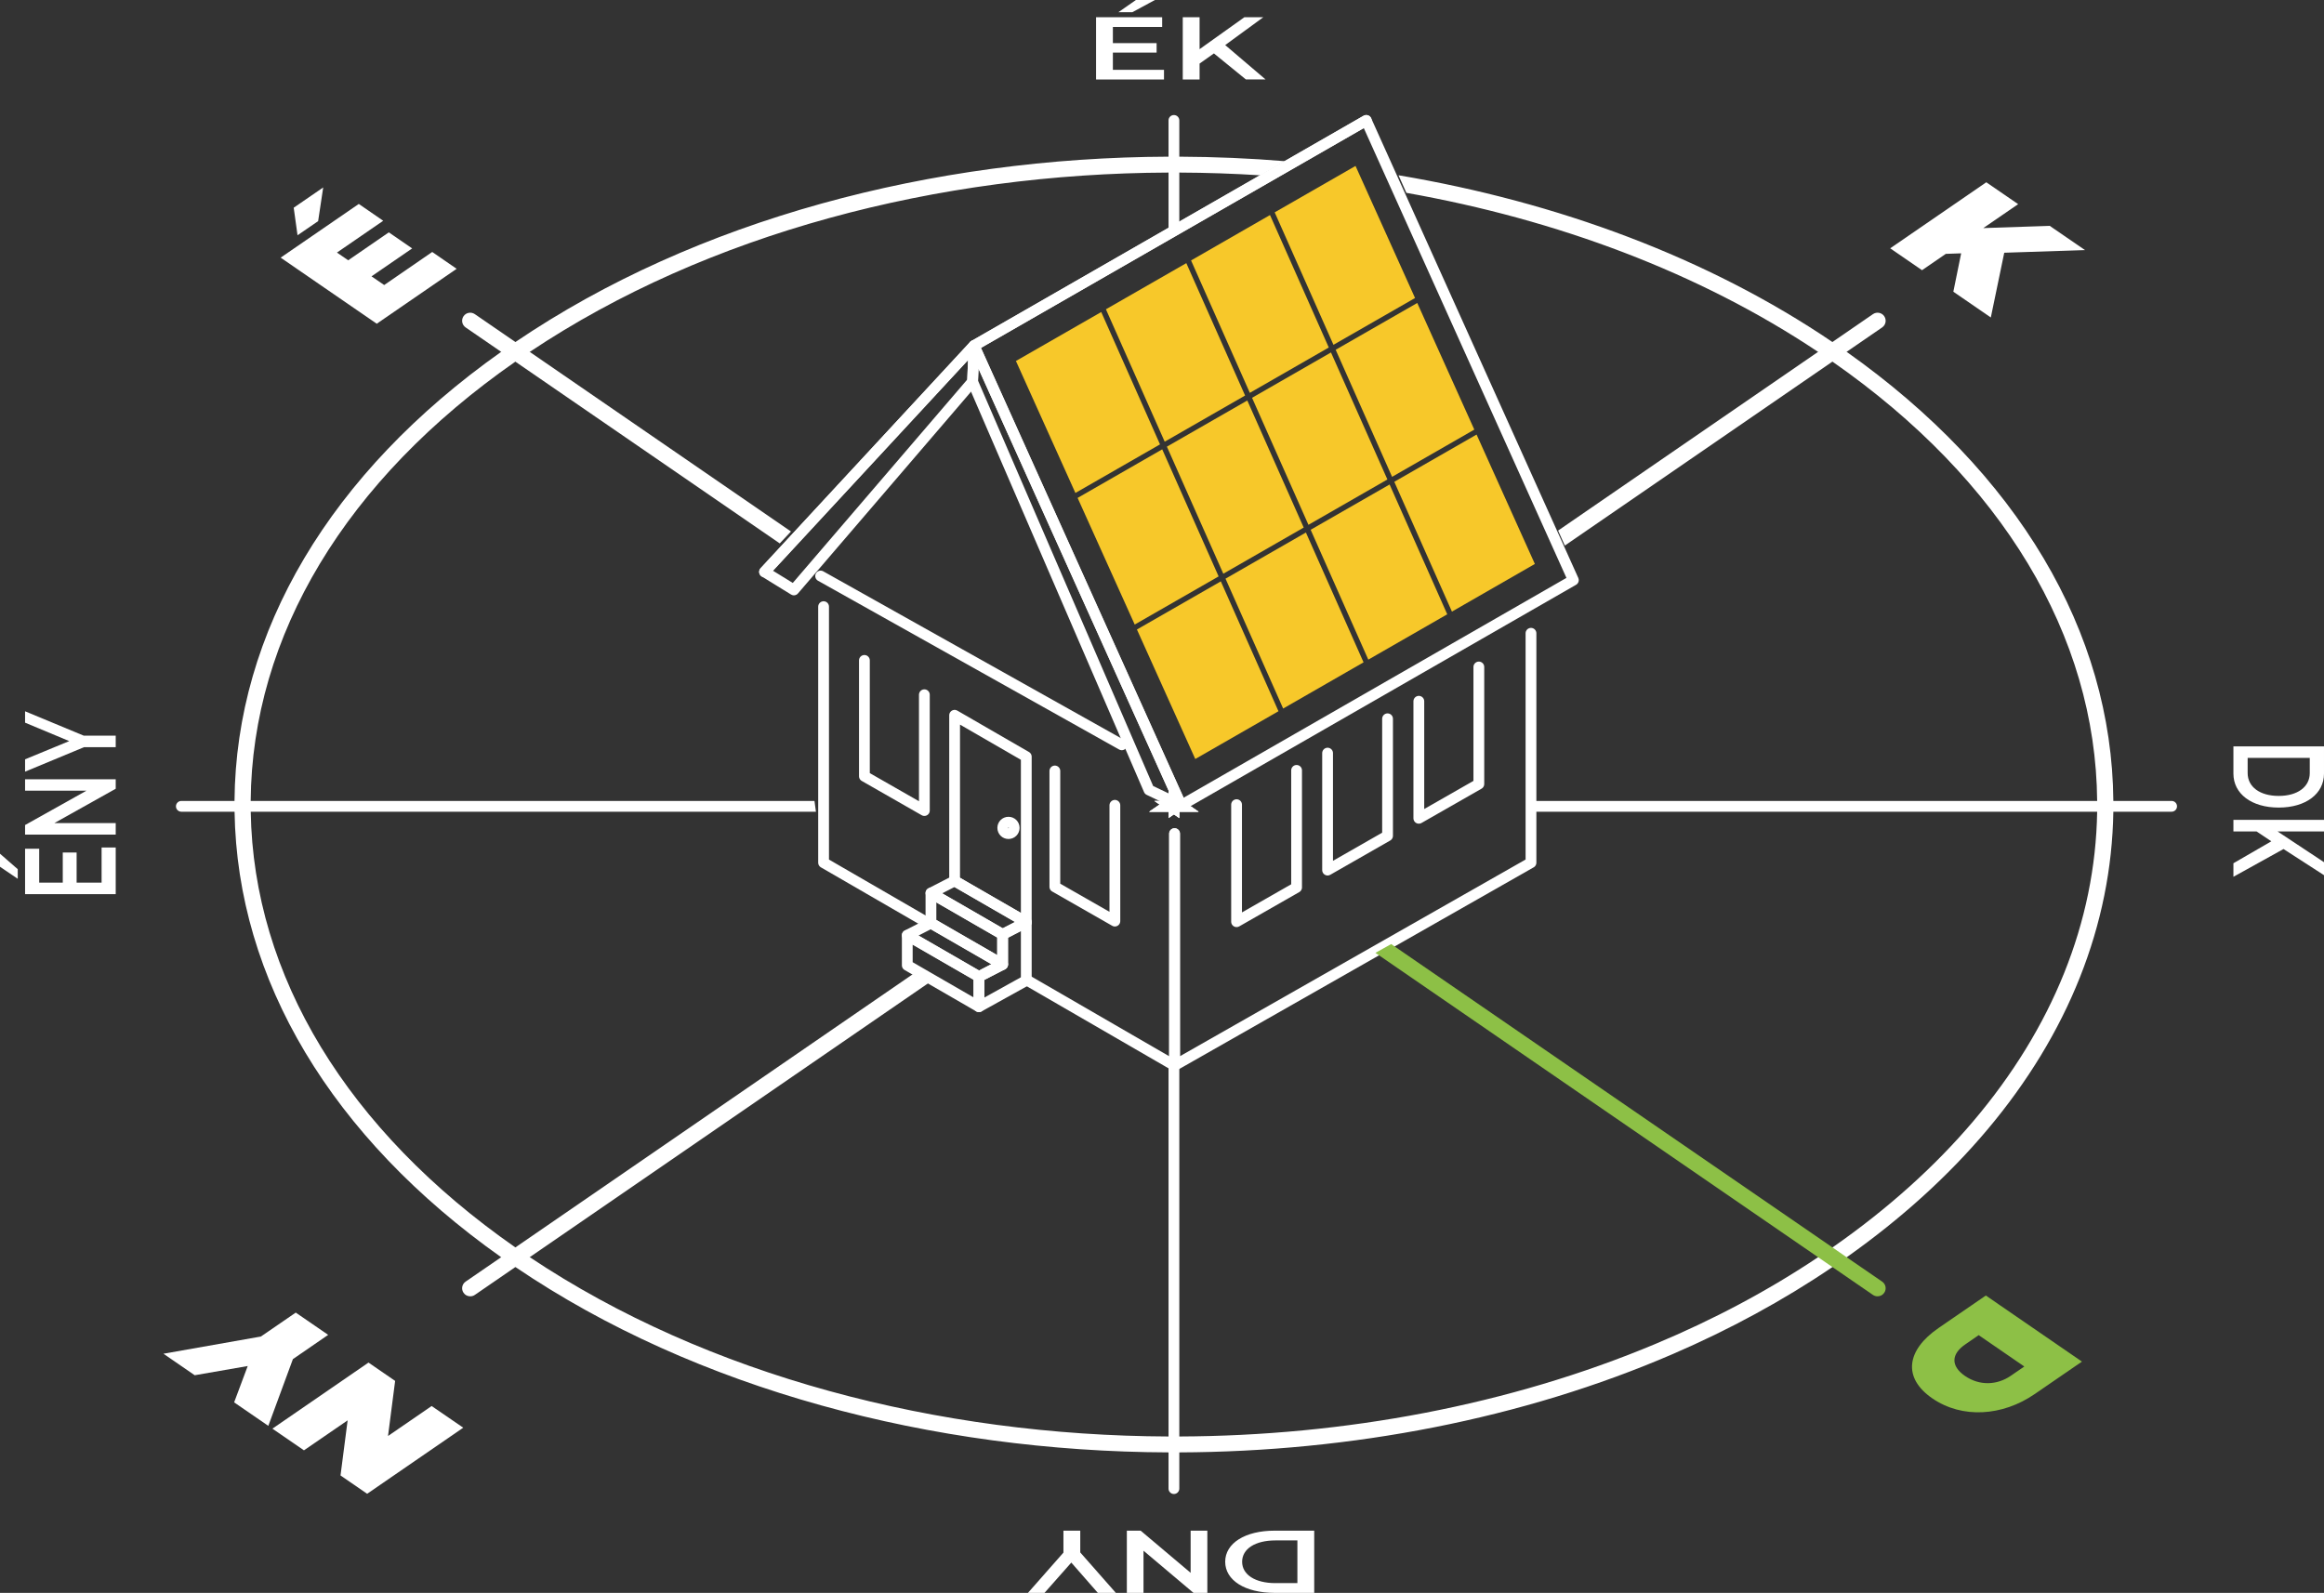 <?xml version="1.0" encoding="UTF-8"?>
<svg id="Réteg_2" xmlns="http://www.w3.org/2000/svg" viewBox="0 0 431 295.47">
  <rect x="0" y="0" width="431" height="295.47" fill="#333333" stroke="none"/>
  <defs>
    <style>
      .cls-1 {
        fill: #fff;
      }

      .cls-2 {
        fill: #f7c82a;
      }

      .cls-3 {
        fill: none;
        stroke: #fff;
        stroke-linecap: round;
        stroke-linejoin: round;
        stroke-width: 2px;
      }

      .cls-4 {
        fill: #8dc046;
      }
    </style>
  </defs>
  <g id="Réteg_1">
    <g>
      <g>
        <g>
          <g>
            <g>
              <g>
                <polyline class="cls-3" points="217.83 154.63 217.83 197.64 283.93 160.02 283.93 117.47"/>
                <polyline class="cls-3" points="172.37 171.38 152.74 160.02 152.74 112.53"/>
                <polyline class="cls-3" points="190.33 181.74 217.83 197.66 217.83 154.63"/>
              </g>
              <g>
                <g>
                  <polygon class="cls-3" points="291.79 107.61 219.05 149.39 180.64 64.12 253.38 22.34 291.79 107.61"/>
                  <polyline class="cls-3" points="141.79 106.08 180.64 64.12 253.38 22.34"/>
                </g>
                <g>
                  <polygon class="cls-3" points="147.23 109.43 141.79 106.08 180.64 64.12 180.37 70.79 147.23 109.43"/>
                  <polygon class="cls-3" points="213.09 146.54 219.05 149.39 180.64 64.12 180.37 70.79 213.09 146.54"/>
                </g>
              </g>
            </g>
            <g>
              <g>
                <polyline class="cls-3" points="274.26 123.72 274.26 145.43 263.13 151.79 263.13 130.08"/>
                <polyline class="cls-3" points="257.33 133.33 257.33 155.04 246.21 161.4 246.21 139.7"/>
                <polyline class="cls-3" points="240.46 142.9 240.46 164.61 229.33 170.97 229.33 149.26"/>
              </g>
              <g>
                <g>
                  <polyline class="cls-3" points="160.31 122.5 160.31 143.99 171.43 150.35 171.43 128.87"/>
                  <polyline class="cls-3" points="195.63 143.01 195.63 164.5 206.76 170.86 206.76 149.38"/>
                </g>
                <g>
                  <g>
                    <polygon class="cls-3" points="181.55 186.74 168.26 179.06 168.26 173.49 181.55 181.16 181.55 186.74"/>
                    <polygon class="cls-3" points="185.94 178.9 172.65 171.23 172.65 165.66 185.94 173.33 185.94 178.9"/>
                    <polygon class="cls-3" points="185.94 178.9 172.65 171.23 168.26 173.49 181.55 181.16 185.94 178.9"/>
                    <polygon class="cls-3" points="190.33 171.07 177.04 163.4 172.65 165.66 185.94 173.33 190.33 171.07"/>
                    <polygon class="cls-3" points="190.33 171.07 190.33 181.87 181.55 186.74 181.55 181.16 185.94 178.9 185.94 173.33 190.33 171.07"/>
                  </g>
                  <g>
                    <polygon class="cls-3" points="190.33 171.07 177.04 163.4 177.04 132.68 190.33 140.36 190.33 171.07"/>
                    <path class="cls-3" d="M188.09,153.57c0,.58-.47,1.06-1.06,1.06s-1.06-.47-1.06-1.06.47-1.06,1.06-1.06,1.06.47,1.06,1.06Z"/>
                  </g>
                </g>
              </g>
            </g>
          </g>
          <line class="cls-3" x1="152.19" y1="106.85" x2="208.04" y2="138.16"/>
        </g>
        <g>
          <polygon class="cls-2" points="215.13 82.43 199.44 91.44 188.41 66.96 204.23 57.88 215.13 82.43"/>
          <polygon class="cls-2" points="226 106.92 210.44 115.85 199.85 92.36 215.54 83.35 226 106.92"/>
          <polygon class="cls-2" points="237.1 131.93 221.67 140.79 210.85 116.77 226.41 107.84 237.1 131.93"/>
          <polygon class="cls-2" points="262.43 55.28 247.3 63.96 236.4 39.39 251.39 30.78 262.43 55.28"/>
          <polygon class="cls-2" points="273.42 79.69 258.17 88.45 247.71 64.88 262.84 56.2 273.42 79.69"/>
          <polygon class="cls-2" points="284.65 104.61 269.27 113.45 258.58 89.37 273.84 80.61 284.65 104.61"/>
          <polygon class="cls-2" points="230.91 73.37 216 81.93 205.1 57.37 220.01 48.81 230.91 73.37"/>
          <polygon class="cls-2" points="241.78 97.86 226.87 106.42 216.41 82.85 231.32 74.29 241.78 97.86"/>
          <polygon class="cls-2" points="252.88 122.86 237.97 131.43 227.28 107.34 242.19 98.78 252.88 122.86"/>
          <polygon class="cls-2" points="246.43 64.46 231.79 72.87 220.89 48.31 235.53 39.89 246.43 64.46"/>
          <polygon class="cls-2" points="257.3 88.94 242.66 97.35 232.2 73.79 246.84 65.38 257.3 88.94"/>
          <polygon class="cls-2" points="268.4 113.95 253.76 122.36 243.07 98.27 257.71 89.87 268.4 113.95"/>
        </g>
      </g>
      <g>
        <path class="cls-4" d="M370.94,242.14l-2.65-1.83-7.21,4.95-1.58,1.09c-5.96,4.1-6.67,9.24-1.14,13.04,5.52,3.8,13.01,3.31,18.97-.79l8.78-6.03-15.17-10.43ZM372.9,255.21c-2.52,1.73-5.76,1.89-8.48.02-2.73-1.88-2.5-4.1.02-5.83l2.52-1.74,8.46,5.82-2.52,1.73Z"/>
        <path class="cls-1" d="M80.16,46.74l-8.91,6.13-2.35-1.61,7.54-5.18-4.33-2.98-7.53,5.18-2.09-1.43,8.58-5.9-4.53-3.12-14.49,9.96,17.82,12.26,14.82-10.19-4.53-3.12ZM54.47,38.53l.71,5.11,3.82-2.62.94-6.25-5.47,3.76Z"/>
        <g>
          <path class="cls-1" d="M206.39,12.95v-3.19h8.11v-1.76h-8.11v-3h9.14v-1.8h-12.26v11.54h12.6v-1.79h-9.48ZM210.66,0l-3.24,2.26h2.59l4.18-2.26h-3.53Z"/>
          <path class="cls-1" d="M227.22,8.36l7.06-5.16h-3.51l-8.3,5.92V3.2h-3.12v11.54h3.12v-2.95l2.66-1.88,5.93,4.83h3.65l-7.49-6.38Z"/>
        </g>
        <g>
          <path class="cls-1" d="M0,158.36v2.42l3.29,2.23v-1.78l-3.29-2.87ZM18.84,157.2v6.52h-4.63v-5.58h-2.57v5.58h-4.37v-6.29h-2.62v8.43h16.81v-8.66h-2.62Z"/>
          <path class="cls-1" d="M21.46,144.55H4.65v2.12h11.38l-11.38,6.37v1.77h16.81v-2.13h-11.38l11.38-6.37v-1.76Z"/>
          <path class="cls-1" d="M15.53,136.46l-10.88-4.52v2.11l8.19,3.42-8.19,3.38v2.29l10.93-4.54h5.88v-2.14h-5.93Z"/>
        </g>
        <g>
          <path class="cls-1" d="M236.38,283.93c-5.44,0-9.16,2.31-9.16,5.77s3.72,5.77,9.16,5.77h7.35v-11.54h-7.35ZM240.61,293.66h-4.08c-3.75,0-6.17-1.57-6.17-3.96s2.42-3.96,6.17-3.96h4.08v7.92Z"/>
          <path class="cls-1" d="M220.81,283.93v7.82l-9.27-7.82h-2.56v11.54h3.09v-7.82l9.27,7.82h2.57v-11.54h-3.1Z"/>
          <path class="cls-1" d="M200.34,287.97v-4.04h-3.12v4.07l-6.58,7.47h3.07l4.97-5.62,4.92,5.62h3.34l-6.6-7.5Z"/>
        </g>
        <g>
          <path class="cls-1" d="M414.2,138.45v5.05c0,3.74,3.36,6.3,8.4,6.3s8.4-2.56,8.4-6.3v-5.05h-16.8ZM428.36,143.4c0,2.57-2.28,4.24-5.76,4.24s-5.76-1.67-5.76-4.24v-2.81h11.52v2.81Z"/>
          <path class="cls-1" d="M431,152.08h-16.8v2.15h4.3l2.73,1.83-7.03,4.07v2.51l9.29-5.15,7.51,4.85v-2.41l-8.61-5.7h8.61v-2.15Z"/>
        </g>
        <g>
          <path class="cls-1" d="M80.05,260.81l-8.09,5.56,1.32-10.22-4.94-3.4-17.82,12.26,5.85,4.02,8.1-5.56-1.32,10.22,4.94,3.4,17.82-12.26-5.86-4.02Z"/>
          <path class="cls-1" d="M54.85,243.48l-6.47,4.44-18.07,3.19,5.8,3.99,9.83-1.71-2.52,6.74,6.34,4.36,4.56-12.38,6.54-4.5-6.01-4.13Z"/>
        </g>
        <path class="cls-1" d="M380.13,41.89l-12.32.42,6.47-4.44-5.91-4.06-17.82,12.25,5.9,4.06,4.41-3.03,2.85-.1-1.45,7.12,6.95,4.78,2.49-12.01,14.98-.49-6.55-4.5Z"/>
        <path class="cls-1" d="M342.47,65.26c-.59-.41-1.18-.83-1.78-1.24-.29-.2-.57-.39-.86-.58-23.09-15.66-51.01-25.97-80.47-30.93l1.46,3.26c27.89,4.94,54.31,14.77,76.35,29.5.61.39,1.22.81,1.82,1.22.29.2.56.39.84.59h.01c31.44,21.91,48.84,50.8,49.09,81.49v.66c0,.45,0,.9,0,1.34-.33,20.49-8.32,40.15-23.01,57.45-7.14,8.41-15.87,16.26-26.07,23.37-.28.2-.56.39-.85.59-.6.41-1.21.83-1.82,1.22-9.34,6.25-19.46,11.61-30.15,16.08-27.02,11.34-57.65,17.07-88.31,17.18-.67.01-1.34.01-2,0-42.8-.16-85.52-11.25-118.47-33.26-.61-.39-1.22-.81-1.82-1.22-.29-.2-.56-.39-.84-.59h-.01c-31.2-21.76-48.58-50.37-49.08-80.82-.01-.44-.01-.89-.01-1.34v-.66c.25-30.69,17.65-59.58,49.09-81.49.28-.2.56-.39.85-.59.6-.41,1.21-.83,1.82-1.22,32.95-22.01,75.67-33.1,118.47-33.26.33-.01.67-.01,1-.01s.67,0,1,.01c5.03.02,10.05.19,15.06.51l4.53-2.62c-6.5-.54-13.04-.81-19.59-.84-.67-.01-1.33-.01-2,0-43.83.16-87.58,11.63-121.13,34.38-.29.19-.57.38-.86.58-.6.41-1.19.83-1.78,1.24-31.69,22.42-49.22,51.91-49.46,83.31v.66c0,.45,0,.89.01,1.34.49,31.15,17.99,60.38,49.45,82.64.59.41,1.18.83,1.78,1.24.29.2.57.39.86.58,33.55,22.75,77.3,34.22,121.13,34.38.33.01.67.01,1,.01s.67,0,1-.01c31.85-.12,63.67-6.21,91.55-18.26,10.48-4.53,20.4-9.9,29.57-16.12.29-.19.57-.38.86-.58.6-.41,1.19-.83,1.78-1.24,10.2-7.21,18.93-15.16,26.08-23.66,14.94-17.74,23.04-37.92,23.37-58.98,0-.45,0-.89,0-1.34v-.66c-.24-31.4-17.77-60.89-49.46-83.31Z"/>
        <g>
          <path class="cls-1" d="M98.24,65.27l48.45,33.32-2.08,2.21-49.04-33.72-2.63-1.82-6.58-4.52c-.69-.47-.86-1.4-.39-2.09.47-.68,1.4-.85,2.09-.38l7.52,5.17,2.66,1.83Z"/>
          <polygon class="cls-1" points="220.35 149.24 222.29 150.57 218.71 150.57 218.71 151.75 217.71 151.05 217 150.57 216.71 150.37 215.06 149.24 214.09 148.57 216.03 148.57 216.71 148.1 216.71 146.73 217.7 147.42 217.71 147.42 218.71 148.11 219.38 148.57 220.35 149.24"/>
          <path class="cls-4" d="M349.44,239.81c-.29.43-.76.65-1.24.65-.29,0-.59-.08-.85-.26l-7.52-5.17-2.66-1.83-82.09-56.45,2.92-1.63,81.84,56.27,2.63,1.82,6.58,4.52c.69.47.86,1.4.39,2.08Z"/>
        </g>
        <g>
          <path class="cls-1" d="M169.28,180.71l3.09,1.52-74.13,50.97-2.66,1.83-7.52,5.17c-.26.18-.56.26-.85.26-.48,0-.95-.22-1.24-.65-.47-.68-.3-1.61.39-2.08l6.58-4.52,2.63-1.82h.01l73.7-50.68Z"/>
          <polygon class="cls-1" points="219.38 148.57 221.32 148.57 220.35 149.24 218.71 150.36 218.41 150.57 217.71 151.05 216.71 151.74 216.71 150.57 213.12 150.57 215.06 149.24 216.03 148.57 216.71 148.1 217.7 147.42 217.71 147.42 218.71 146.72 218.71 148.11 219.38 148.57"/>
          <path class="cls-1" d="M349.05,60.74l-6.58,4.52-2.63,1.82h-.01l-49.62,34.12-1.25-2.78,48.21-33.15,2.66-1.83,7.52-5.17c.69-.47,1.62-.3,2.09.38.47.69.3,1.62-.39,2.09Z"/>
        </g>
        <g>
          <path class="cls-1" d="M218.71,22.34v18.9l-2,1.16v-20.06c0-.56.44-1,1-1s1,.44,1,1Z"/>
          <polygon class="cls-1" points="217.71 147.42 218.71 146.72 218.71 151.75 217.71 151.05 216.71 151.74 216.71 146.73 217.7 147.42 217.71 147.42"/>
          <path class="cls-1" d="M217.83,197.64l.88-.49v78.98c0,.55-.45,1-1,1s-1-.45-1-1v-78.87l1.12.38Z"/>
        </g>
        <g>
          <path class="cls-1" d="M151.05,148.57l.27,2H33.63c-.55,0-1-.45-1-1s.45-1,1-1h117.42Z"/>
          <polygon class="cls-1" points="220.35 149.24 222.29 150.57 213.12 150.57 215.06 149.24 214.09 148.57 221.32 148.57 220.35 149.24"/>
          <path class="cls-1" d="M403.74,149.57c0,.55-.45,1-1,1h-118.63l.03-2h118.6c.55,0,1,.44,1,1Z"/>
        </g>
      </g>
      <polygon class="cls-1" points="222.29 150.57 218.71 150.57 218.71 151.75 217.71 151.05 216.71 151.74 216.71 150.57 213.12 150.57 215.06 149.24 214.09 148.57 216.03 148.57 216.71 148.1 216.71 146.73 217.7 147.42 217.71 147.42 218.71 146.72 218.71 148.11 219.38 148.57 221.32 148.57 220.35 149.24 222.29 150.57"/>
    </g>
  </g>
</svg>